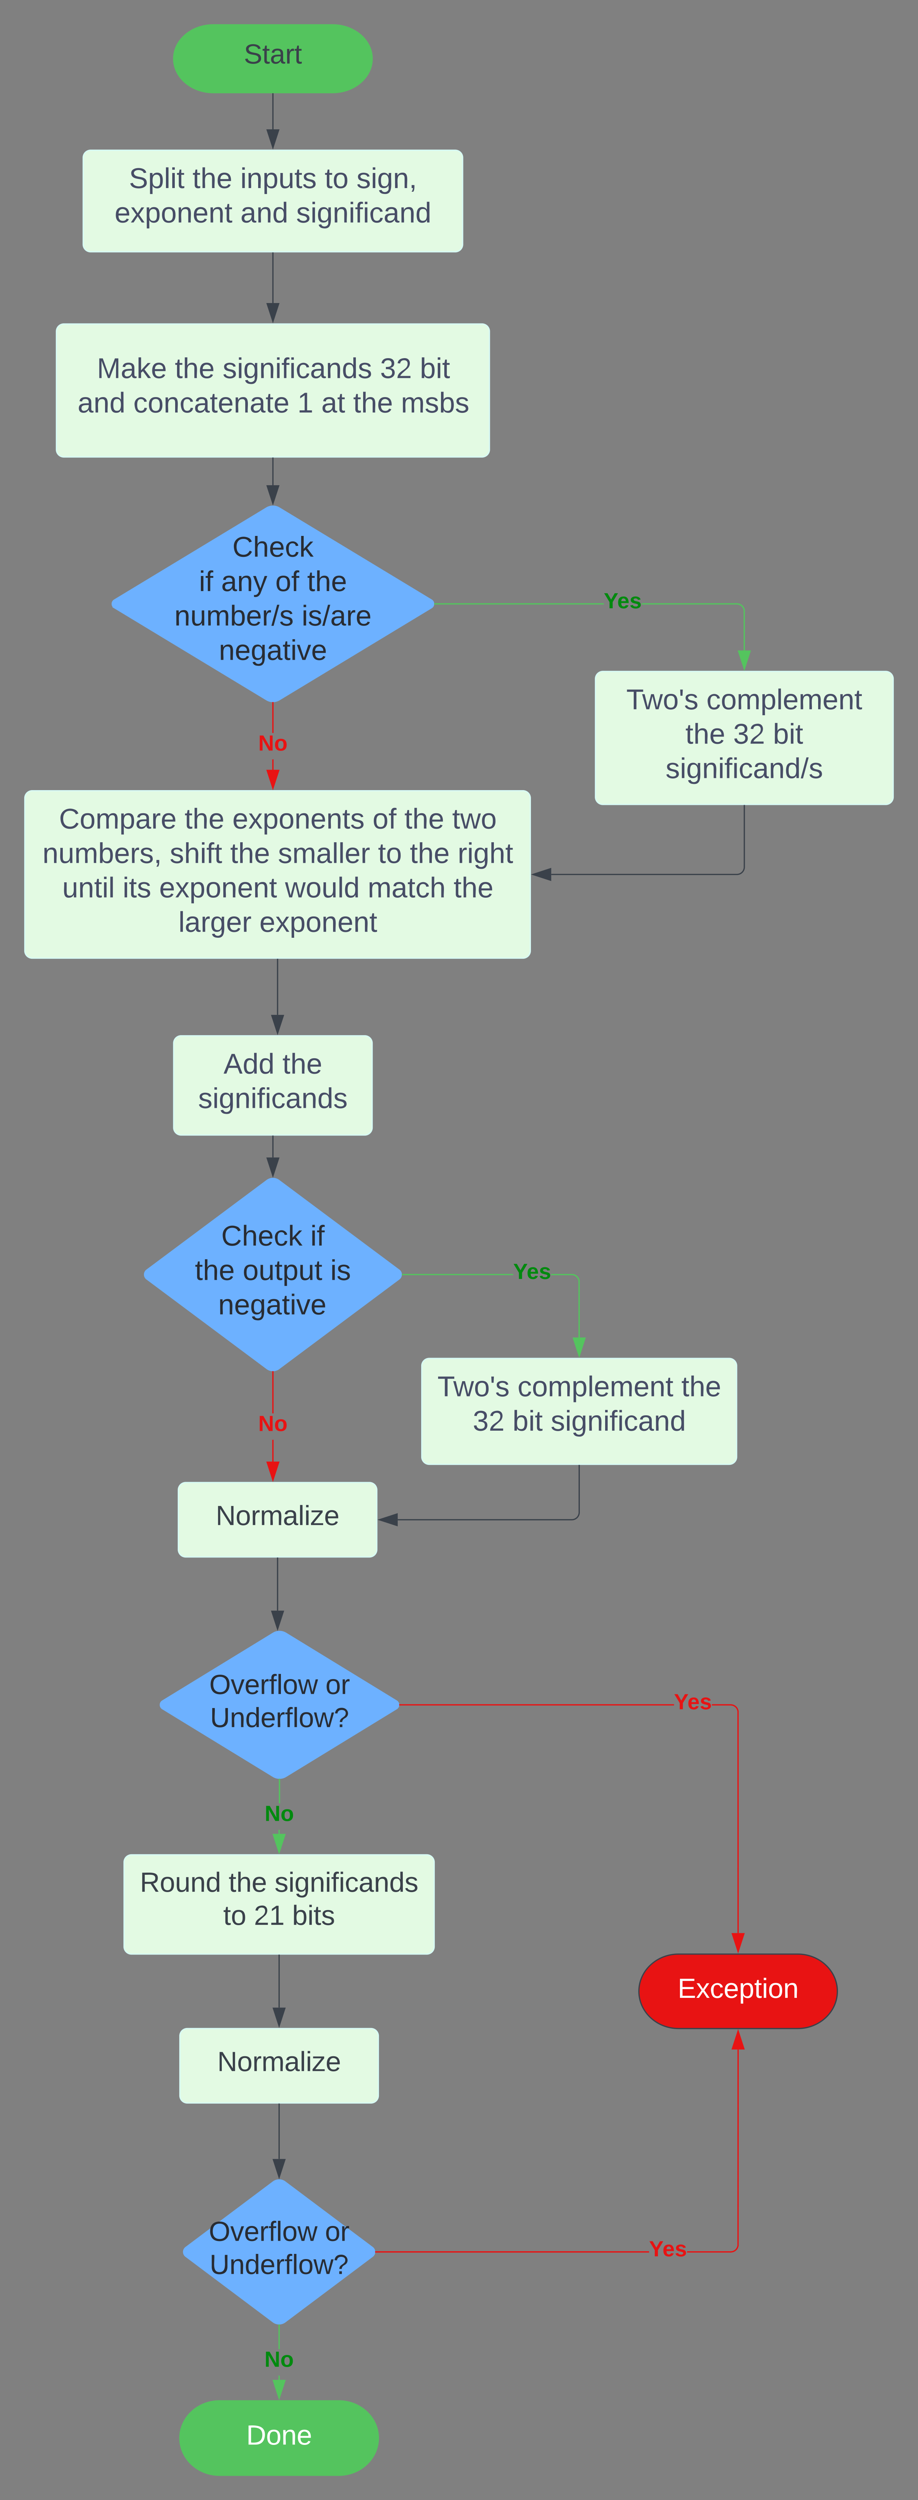<svg xmlns="http://www.w3.org/2000/svg" xmlns:xlink="http://www.w3.org/1999/xlink" xmlns:lucid="lucid" width="740" height="2014.66"><rect width="100%" height="100%" fill="#808080" stroke="none"/><g transform="translate(-660 -65.342)" lucid:page-tab-id="0_0"><path d="M928 85.34c17.67 0 32 12.24 32 27.33 0 15.1-14.33 27.33-32 27.33h-96c-17.67 0-32-12.24-32-27.33 0-15.1 14.33-27.33 32-27.33z" stroke="#54c45e" fill="#54c45e"/><use xlink:href="#a" transform="matrix(1,0,0,1,805,90.342) translate(51.574 26.215)"/><path d="M727.06 192.4a6 6 0 0 1 6-6h293.88a6 6 0 0 1 6 6v69.86a6 6 0 0 1-6 6H733.06a6 6 0 0 1-6-6z" stroke="#d7faf5" fill="#e3fae3"/><use xlink:href="#b" transform="matrix(1,0,0,1,739.056,198.4) translate(24.931 18.489)"/><use xlink:href="#c" transform="matrix(1,0,0,1,739.056,198.4) translate(76.16 18.489)"/><use xlink:href="#d" transform="matrix(1,0,0,1,739.056,198.4) translate(114.679 18.489)"/><use xlink:href="#e" transform="matrix(1,0,0,1,739.056,198.4) translate(182.664 18.489)"/><use xlink:href="#f" transform="matrix(1,0,0,1,739.056,198.4) translate(208.343 18.489)"/><use xlink:href="#g" transform="matrix(1,0,0,1,739.056,198.4) translate(13.343 46.222)"/><use xlink:href="#h" transform="matrix(1,0,0,1,739.056,198.4) translate(114.775 46.222)"/><use xlink:href="#i" transform="matrix(1,0,0,1,739.056,198.4) translate(159.714 46.222)"/><path d="M705.47 332.4a6 6 0 0 1 6-6h337.06a6 6 0 0 1 6 6v95.2a6 6 0 0 1-6 6H711.47a6 6 0 0 1-6-6z" stroke="#d7faf5" fill="#e3fae3"/><use xlink:href="#j" transform="matrix(1,0,0,1,717.469,338.4) translate(20.642 31.614)"/><use xlink:href="#c" transform="matrix(1,0,0,1,717.469,338.4) translate(83.491 31.614)"/><use xlink:href="#k" transform="matrix(1,0,0,1,717.469,338.4) translate(122.01 31.614)"/><use xlink:href="#l" transform="matrix(1,0,0,1,717.469,338.4) translate(248.928 31.614)"/><use xlink:href="#m" transform="matrix(1,0,0,1,717.469,338.4) translate(281.027 31.614)"/><use xlink:href="#h" transform="matrix(1,0,0,1,717.469,338.4) translate(5.106 59.347)"/><use xlink:href="#n" transform="matrix(1,0,0,1,717.469,338.4) translate(50.044 59.347)"/><use xlink:href="#o" transform="matrix(1,0,0,1,717.469,338.4) translate(182.291 59.347)"/><use xlink:href="#p" transform="matrix(1,0,0,1,717.469,338.4) translate(201.551 59.347)"/><use xlink:href="#c" transform="matrix(1,0,0,1,717.469,338.4) translate(227.23 59.347)"/><use xlink:href="#q" transform="matrix(1,0,0,1,717.469,338.4) translate(265.748 59.347)"/><path d="M874.87 474.66a9.92 9.92 0 0 1 10.26 0l122.68 74.2a3.63 3.63 0 0 1 0 6.2l-122.67 74.2a9.92 9.92 0 0 1-10.26 0l-122.68-74.2a3.63 3.63 0 0 1 0-6.2z" stroke="#6db1ff" fill="#6db1ff"/><use xlink:href="#r" transform="matrix(1,0,0,1,752.056,476.553) translate(95.296 37.364)"/><use xlink:href="#s" transform="matrix(1,0,0,1,752.056,476.553) translate(68.333 65.097)"/><use xlink:href="#t" transform="matrix(1,0,0,1,752.056,476.553) translate(86.245 65.097)"/><use xlink:href="#u" transform="matrix(1,0,0,1,752.056,476.553) translate(129.899 65.097)"/><use xlink:href="#v" transform="matrix(1,0,0,1,752.056,476.553) translate(155.578 65.097)"/><use xlink:href="#w" transform="matrix(1,0,0,1,752.056,476.553) translate(48.528 92.831)"/><use xlink:href="#x" transform="matrix(1,0,0,1,752.056,476.553) translate(151.116 92.831)"/><use xlink:href="#y" transform="matrix(1,0,0,1,752.056,476.553) translate(84.383 120.564)"/><path d="M1140 612.4a6 6 0 0 1 6-6h228a6 6 0 0 1 6 6v95.2a6 6 0 0 1-6 6h-228a6 6 0 0 1-6-6z" stroke="#d7faf5" fill="#e3fae3"/><use xlink:href="#z" transform="matrix(1,0,0,1,1152,618.4) translate(12.891 18.489)"/><use xlink:href="#A" transform="matrix(1,0,0,1,1152,618.4) translate(77.474 18.489)"/><use xlink:href="#c" transform="matrix(1,0,0,1,1152,618.4) translate(60.526 46.222)"/><use xlink:href="#l" transform="matrix(1,0,0,1,1152,618.4) translate(99.044 46.222)"/><use xlink:href="#m" transform="matrix(1,0,0,1,1152,618.4) translate(131.143 46.222)"/><use xlink:href="#B" transform="matrix(1,0,0,1,1152,618.4) translate(44.541 73.956)"/><path d="M680 708.53a6 6 0 0 1 6-6h395.5a6 6 0 0 1 6 6v122.94a6 6 0 0 1-6 6H686a6 6 0 0 1-6-6z" stroke="#d7faf5" fill="#e3fae3"/><use xlink:href="#C" transform="matrix(1,0,0,1,692,714.533) translate(15.585 18.489)"/><use xlink:href="#c" transform="matrix(1,0,0,1,692,714.533) translate(116.825 18.489)"/><use xlink:href="#D" transform="matrix(1,0,0,1,692,714.533) translate(155.343 18.489)"/><use xlink:href="#E" transform="matrix(1,0,0,1,692,714.533) translate(268.331 18.489)"/><use xlink:href="#c" transform="matrix(1,0,0,1,692,714.533) translate(294.01 18.489)"/><use xlink:href="#F" transform="matrix(1,0,0,1,692,714.533) translate(332.528 18.489)"/><use xlink:href="#G" transform="matrix(1,0,0,1,692,714.533) translate(2.264 46.222)"/><use xlink:href="#H" transform="matrix(1,0,0,1,692,714.533) translate(104.852 46.222)"/><use xlink:href="#c" transform="matrix(1,0,0,1,692,714.533) translate(153.578 46.222)"/><use xlink:href="#I" transform="matrix(1,0,0,1,692,714.533) translate(192.096 46.222)"/><use xlink:href="#e" transform="matrix(1,0,0,1,692,714.533) translate(272.728 46.222)"/><use xlink:href="#c" transform="matrix(1,0,0,1,692,714.533) translate(298.407 46.222)"/><use xlink:href="#J" transform="matrix(1,0,0,1,692,714.533) translate(336.926 46.222)"/><use xlink:href="#K" transform="matrix(1,0,0,1,692,714.533) translate(18.217 73.956)"/><use xlink:href="#L" transform="matrix(1,0,0,1,692,714.533) translate(66.879 73.956)"/><use xlink:href="#g" transform="matrix(1,0,0,1,692,714.533) translate(96.346 73.956)"/><use xlink:href="#M" transform="matrix(1,0,0,1,692,714.533) translate(197.778 73.956)"/><use xlink:href="#N" transform="matrix(1,0,0,1,692,714.533) translate(264.415 73.956)"/><use xlink:href="#O" transform="matrix(1,0,0,1,692,714.533) translate(333.684 73.956)"/><use xlink:href="#P" transform="matrix(1,0,0,1,692,714.533) translate(111.849 101.689)"/><use xlink:href="#Q" transform="matrix(1,0,0,1,692,714.533) translate(177.138 101.689)"/><path d="M800 906a6 6 0 0 1 6-6h148a6 6 0 0 1 6 6v68a6 6 0 0 1-6 6H806a6 6 0 0 1-6-6z" stroke="#d7faf5" fill="#e3fae3"/><use xlink:href="#R" transform="matrix(1,0,0,1,812,912) translate(28.198 18.489)"/><use xlink:href="#O" transform="matrix(1,0,0,1,812,912) translate(75.704 18.489)"/><use xlink:href="#S" transform="matrix(1,0,0,1,812,912) translate(7.751 46.222)"/><path d="M1000 1166a6 6 0 0 1 6-6h241.8a6 6 0 0 1 6 6v73.34a6 6 0 0 1-6 6H1006a6 6 0 0 1-6-6z" stroke="#d7faf5" fill="#e3fae3"/><use xlink:href="#z" transform="matrix(1,0,0,1,1012,1172) translate(0.632 18.489)"/><use xlink:href="#T" transform="matrix(1,0,0,1,1012,1172) translate(65.215 18.489)"/><use xlink:href="#O" transform="matrix(1,0,0,1,1012,1172) translate(197.269 18.489)"/><use xlink:href="#l" transform="matrix(1,0,0,1,1012,1172) translate(29.104 46.222)"/><use xlink:href="#U" transform="matrix(1,0,0,1,1012,1172) translate(61.202 46.222)"/><use xlink:href="#i" transform="matrix(1,0,0,1,1012,1172) translate(91.953 46.222)"/><path d="M875.2 1016.56a8.04 8.04 0 0 1 9.6 0l96.86 72.25a4.48 4.48 0 0 1 0 7.2l-96.85 72.24a8.04 8.04 0 0 1-9.6 0L778.33 1096a4.48 4.48 0 0 1 0-7.2z" stroke="#6db1ff" fill="#6db1ff"/><use xlink:href="#V" transform="matrix(1,0,0,1,778.528,1017.969) translate(59.841 51.083)"/><use xlink:href="#W" transform="matrix(1,0,0,1,778.528,1017.969) translate(131.678 51.083)"/><use xlink:href="#X" transform="matrix(1,0,0,1,778.528,1017.969) translate(38.624 78.816)"/><use xlink:href="#Y" transform="matrix(1,0,0,1,778.528,1017.969) translate(77.142 78.816)"/><use xlink:href="#Z" transform="matrix(1,0,0,1,778.528,1017.969) translate(147.759 78.816)"/><use xlink:href="#y" transform="matrix(1,0,0,1,778.528,1017.969) translate(57.383 106.549)"/><path d="M803.75 1266a6 6 0 0 1 6-6h148a6 6 0 0 1 6 6v48a6 6 0 0 1-6 6h-148a6 6 0 0 1-6-6z" stroke="#d7faf5" fill="#e3fae3"/><use xlink:href="#aa" transform="matrix(1,0,0,1,815.75,1272) translate(18.154 22.278)"/><path d="M880.2 1381.44a9.8 9.8 0 0 1 10.23 0l89.2 54.58a3.67 3.67 0 0 1 0 6.27l-89.2 54.57a9.8 9.8 0 0 1-10.24 0L791 1442.3a3.67 3.67 0 0 1 0-6.28z" stroke="#6db1ff" fill="#6db1ff"/><use xlink:href="#ab" transform="matrix(1,0,0,1,790.883,1383.311) translate(37.833 47.111)"/><use xlink:href="#ac" transform="matrix(1,0,0,1,790.883,1383.311) translate(131.475 47.111)"/><use xlink:href="#ad" transform="matrix(1,0,0,1,790.883,1383.311) translate(38.451 73.778)"/><path d="M1303 1640c17.67 0 32 13.43 32 30s-14.33 30-32 30h-96c-17.67 0-32-13.43-32-30s14.33-30 32-30z" stroke="#3a414a" fill="#e81313"/><use xlink:href="#ae" transform="matrix(1,0,0,1,1180,1645) translate(26.265 30.278)"/><path d="M760 1566a6 6 0 0 1 6-6h238a6 6 0 0 1 6 6v68a6 6 0 0 1-6 6H766a6 6 0 0 1-6-6z" stroke="#d7faf5" fill="#e3fae3"/><use xlink:href="#af" transform="matrix(1,0,0,1,772,1572) translate(0.778 17.778)"/><use xlink:href="#ag" transform="matrix(1,0,0,1,772,1572) translate(72.321 17.778)"/><use xlink:href="#ah" transform="matrix(1,0,0,1,772,1572) translate(109.358 17.778)"/><use xlink:href="#ai" transform="matrix(1,0,0,1,772,1572) translate(67.969 44.444)"/><use xlink:href="#aj" transform="matrix(1,0,0,1,772,1572) translate(92.66 44.444)"/><use xlink:href="#ak" transform="matrix(1,0,0,1,772,1572) translate(123.525 44.444)"/><path d="M805 1706a6 6 0 0 1 6-6h148a6 6 0 0 1 6 6v48a6 6 0 0 1-6 6H811a6 6 0 0 1-6-6z" stroke="#d7faf5" fill="#e3fae3"/><use xlink:href="#aa" transform="matrix(1,0,0,1,817,1712) translate(18.154 22.278)"/><path d="M880.2 1823.6a8 8 0 0 1 9.6 0l70.4 52.8a4.5 4.5 0 0 1 0 7.2l-70.4 52.8a8 8 0 0 1-9.6 0l-70.4-52.8a4.5 4.5 0 0 1 0-7.2z" stroke="#6db1ff" fill="#6db1ff"/><use xlink:href="#ab" transform="matrix(1,0,0,1,810,1825) translate(18.333 46.111)"/><use xlink:href="#ac" transform="matrix(1,0,0,1,810,1825) translate(111.975 46.111)"/><use xlink:href="#ad" transform="matrix(1,0,0,1,810,1825) translate(18.951 72.778)"/><path d="M1250.02 1438.73l1 .24.93.4.87.53.78.66.66.77.53.87.38.95.25 1 .07 178.97h-1l-.07-178.84-.2-.82-.33-.8-.45-.74-.56-.65-.67-.56-.73-.44-.8-.33-.84-.2-.88-.07h-15.06v-1h15.1zm-267.64.93v-1h220.92v1z" stroke="#e81313" stroke-width=".05" fill="#e81313"/><path d="M982.4 1439.66h-.57l.05-.5-.05-.5h.56z" fill="#e81313"/><path d="M982.42 1439.68h-.62l.05-.52-.05-.53h.62zm-.56-1l.05.48-.04.47h.5v-.95z" stroke="#e81313" stroke-width=".05" fill="#e81313"/><path d="M1255 1637.88l-4.64-14.26h9.28z" fill="#e81313"/><path d="M1255 1639.5l-5.32-16.38h10.64zm-3.95-15.38l3.95 12.14 3.95-12.14z" stroke="#e81313" stroke-width=".05" fill="#e81313"/><use xlink:href="#al" transform="matrix(1,0,0,1,1203.304,1428.489) translate(0 14.222)"/><path d="M1183.2 1880.5H963v-1h220.2zm72.3-163.62l-.07 158.12-.25 1-.4.95-.52.87-.66.78-.78.66-.87.53-.94.38-.98.24-1 .08h-35.2v-1h35.16l.88-.07.84-.2.8-.33.73-.45.66-.56.55-.67.45-.73.33-.8.2-.82.07-158z" stroke="#e81313" stroke-width=".05" fill="#e81313"/><path d="M963 1880.5h-.54l.04-.5-.04-.5h.55z" fill="#e81313"/><path d="M963.04 1880.53h-.6l.04-.53-.05-.53h.6zm-.56-1l.05.47-.05.47h.5v-.94z" stroke="#e81313" stroke-width=".05" fill="#e81313"/><path d="M1259.64 1716.38h-9.28l4.64-14.26z" fill="#e81313"/><path d="M1260.32 1716.88h-10.64l5.32-16.38zm-9.27-1h7.9l-3.95-12.14z" stroke="#e81313" stroke-width=".05" fill="#e81313"/><g><use xlink:href="#al" transform="matrix(1,0,0,1,1183.192,1869.333) translate(0 14.222)"/></g><path d="M885.5 1543.15h-1v-3.3h1zm.3-24.64h-1v-19.2h1z" stroke="#54c45e" stroke-width=".05" fill="#54c45e"/><path d="M885.3 1498.8l.5-.02v.54h-1v-.54z" fill="#54c45e"/><path d="M885.3 1498.8l.54-.04v.6h-1.05v-.6zm-.46.5h.95v-.5l-.5.04-.46-.03z" stroke="#54c45e" stroke-width=".05" fill="#54c45e"/><path d="M885 1557.92l-4.64-14.27h9.28z" fill="#54c45e"/><path d="M885 1559.54l-5.32-16.4h10.64zm-3.95-15.4l3.95 12.16 3.95-12.15z" stroke="#54c45e" stroke-width=".05" fill="#54c45e"/><g><use xlink:href="#am" transform="matrix(1,0,0,1,873.353,1518.507) translate(0 14.222)"/></g><path d="M1121.9 1091.98l1 .23.95.4.87.54.77.66.65.78.54.87.38.94.24 1 .07 45.75h-1l-.08-45.63-.2-.82-.33-.8-.46-.73-.56-.66-.65-.55-.74-.45-.8-.33-.85-.2-.88-.07h-16.56v-1h16.6zm-137.44.92v-1h89.23v1z" stroke="#54c45e" stroke-width=".05" fill="#54c45e"/><path d="M984.48 1092.9h-.56l.04-.5-.04-.5h.56z" fill="#54c45e"/><path d="M984.5 1092.92h-.6l.04-.52-.05-.53h.6zm-.55-1l.04.48-.05.47h.5v-.95z" stroke="#54c45e" stroke-width=".05" fill="#54c45e"/><path d="M1126.9 1157.92l-4.64-14.27h9.27z" fill="#54c45e"/><path d="M1126.9 1159.54l-5.33-16.4h10.65zm-3.95-15.4l3.94 12.16 3.94-12.15z" stroke="#54c45e" stroke-width=".05" fill="#54c45e"/><g><use xlink:href="#an" transform="matrix(1,0,0,1,1073.691,1081.731) translate(0 14.222)"/></g><path d="M880.5 1243.15h-1v-17.55h1zm0-38.88h-1v-33.43h1z" stroke="#e81313" stroke-width=".05" fill="#e81313"/><path d="M880 1170.34l.5-.04v.55h-1v-.55z" fill="#e81313"/><path d="M880 1170.3l.52-.02v.6h-1.04v-.6zm-.48.52h.96v-.5l-.48.04-.48-.03z" stroke="#e81313" stroke-width=".05" fill="#e81313"/><path d="M880 1257.92l-4.64-14.27h9.28z" fill="#e81313"/><path d="M880 1259.54l-5.32-16.4h10.64zm-3.95-15.4l3.95 12.16 3.95-12.15z" stroke="#e81313" stroke-width=".05" fill="#e81313"/><g><use xlink:href="#ao" transform="matrix(1,0,0,1,868.198,1204.27) translate(0 14.222)"/></g><path d="M883.75 1320.96v42.3" stroke="#3a414a" fill="none"/><path d="M884.25 1320.98h-1v-.52h1z" stroke="#3a414a" stroke-width=".05" fill="#3a414a"/><path d="M883.75 1378.02l-4.64-14.27h9.3z" stroke="#3a414a" fill="#3a414a"/><path d="M885 1640.96v42.2" stroke="#3a414a" fill="none"/><path d="M885.5 1640.98h-1v-.52h1z" stroke="#3a414a" stroke-width=".05" fill="#3a414a"/><path d="M885 1697.92l-4.64-14.27h9.28z" stroke="#3a414a" fill="#3a414a"/><path d="M885 1760.96v44.16" stroke="#3a414a" fill="none"/><path d="M885.5 1760.98h-1v-.52h1z" stroke="#3a414a" stroke-width=".05" fill="#3a414a"/><path d="M885 1819.88l-4.64-14.26h9.28z" stroke="#3a414a" fill="#3a414a"/><path d="M933 2000c17.67 0 32 13.43 32 30s-14.33 30-32 30h-96c-17.67 0-32-13.43-32-30s14.33-30 32-30z" stroke="#54c45e" fill="#54c45e"/><g><use xlink:href="#ap" transform="matrix(1,0,0,1,810,2005) translate(48.488 30.278)"/></g><path d="M880 141v28.55" stroke="#3a414a" fill="none"/><path d="M880.5 141h-1v-.5h1z" stroke="#3a414a" stroke-width=".05" fill="#3a414a"/><path d="M880 184.32l-4.64-14.27h9.28z" stroke="#3a414a" fill="#3a414a"/><path d="M880 269.22v40.33" stroke="#3a414a" fill="none"/><path d="M880.5 269.23h-1v-.5h1z" stroke="#3a414a" stroke-width=".05" fill="#3a414a"/><path d="M880 324.32l-4.64-14.27h9.28z" stroke="#3a414a" fill="#3a414a"/><path d="M880 434.56v21.78" stroke="#3a414a" fill="none"/><path d="M880.5 434.58h-1v-.52h1z" stroke="#3a414a" stroke-width=".05" fill="#3a414a"/><path d="M880 471.1l-4.64-14.26h9.28z" stroke="#3a414a" fill="#3a414a"/><path d="M1255.02 551.53l1 .24.93.4.87.52.78.66.66.77.53.87.38.95.25 1 .07 32.6h-1l-.07-32.47-.2-.82-.33-.8-.45-.74-.56-.65-.67-.56-.73-.44-.8-.33-.84-.2-.88-.08h-76.65v-1h76.7zm-244.46.92v-1h136.15v1z" stroke="#54c45e" stroke-width=".05" fill="#54c45e"/><path d="M1010.58 552.45h-.57l.06-.5-.05-.5h.58z" fill="#54c45e"/><path d="M1010.6 552.48h-.62l.06-.53-.06-.52h.62zm-.56-1l.05.47-.06.48h.5v-.95z" stroke="#54c45e" stroke-width=".05" fill="#54c45e"/><path d="M1260 604.32l-4.64-14.27h9.28z" fill="#54c45e"/><path d="M1260 605.94l-5.32-16.4h10.64zm-3.95-15.4l3.95 12.16 3.95-12.15z" stroke="#54c45e" stroke-width=".05" fill="#54c45e"/><g><use xlink:href="#an" transform="matrix(1,0,0,1,1146.714,541.288) translate(0 14.222)"/></g><path d="M1260 714.56V764a6 6 0 0 1-6 6h-149.65" stroke="#3a414a" fill="none"/><path d="M1260.5 714.58h-1v-.52h1z" stroke="#3a414a" stroke-width=".05" fill="#3a414a"/><path d="M1089.58 770l14.27-4.64v9.28z" stroke="#3a414a" fill="#3a414a"/><path d="M880.5 685.7h-1v-8.4h1zm0-29.74h-1v-24.28h1z" stroke="#e81313" stroke-width=".05" fill="#e81313"/><path d="M880 631.18l.5-.02v.54h-1v-.54z" fill="#e81313"/><path d="M880 631.16l.52-.03v.6h-1.04v-.6zm-.48.5h.96v-.48l-.48.03-.48-.02z" stroke="#e81313" stroke-width=".05" fill="#e81313"/><path d="M880 700.45l-4.63-14.26h9.27z" fill="#e81313"/><path d="M880 702.07l-5.3-16.38h10.63zm-3.94-15.38l3.95 12.13 3.96-12.14z" stroke="#e81313" stroke-width=".05" fill="#e81313"/><g><use xlink:href="#ao" transform="matrix(1,0,0,1,868.202,655.961) translate(0 14.222)"/></g><path d="M883.75 838.43v44.72" stroke="#3a414a" fill="none"/><path d="M884.25 838.44h-1v-.5h1z" stroke="#3a414a" stroke-width=".05" fill="#3a414a"/><path d="M883.75 897.92l-4.64-14.27h9.3z" stroke="#3a414a" fill="#3a414a"/><path d="M880 980.96v17.12" stroke="#3a414a" fill="none"/><path d="M880.5 980.98h-1v-.52h1z" stroke="#3a414a" stroke-width=".05" fill="#3a414a"/><path d="M880 1012.84l-4.64-14.26h9.28z" stroke="#3a414a" fill="#3a414a"/><path d="M885.5 1983.12h-1v-3.45h1zm0-24.8h-1V1939h1z" stroke="#54c45e" stroke-width=".05" fill="#54c45e"/><path d="M885 1938.5l.5-.03v.54h-1v-.53z" fill="#54c45e"/><path d="M885 1938.48l.52-.04v.6h-1.04v-.6zm-.48.5h.96v-.48l-.48.03-.48-.03z" stroke="#54c45e" stroke-width=".05" fill="#54c45e"/><path d="M885 1997.88l-4.64-14.26h9.28z" fill="#54c45e"/><path d="M885 1999.5l-5.32-16.38h10.64zm-3.95-15.38l3.95 12.14 3.95-12.14z" stroke="#54c45e" stroke-width=".05" fill="#54c45e"/><g><use xlink:href="#am" transform="matrix(1,0,0,1,873.198,1958.334) translate(0 14.222)"/></g><path d="M1126.9 1246.3v37.7a6 6 0 0 1-6 6H980.6" stroke="#3a414a" fill="none"/><path d="M1127.4 1246.32h-1v-.52h1z" stroke="#3a414a" stroke-width=".05" fill="#3a414a"/><path d="M965.83 1290l14.27-4.64v9.28z" stroke="#3a414a" fill="#3a414a"/><defs><path fill="#3a414a" d="M185-189c-5-48-123-54-124 2 14 75 158 14 163 119 3 78-121 87-175 55-17-10-28-26-33-46l33-7c5 56 141 63 141-1 0-78-155-14-162-118-5-82 145-84 179-34 5 7 8 16 11 25" id="aq"/><path fill="#3a414a" d="M59-47c-2 24 18 29 38 22v24C64 9 27 4 27-40v-127H5v-23h24l9-43h21v43h35v23H59v120" id="ar"/><path fill="#3a414a" d="M141-36C126-15 110 5 73 4 37 3 15-17 15-53c-1-64 63-63 125-63 3-35-9-54-41-54-24 1-41 7-42 31l-33-3c5-37 33-52 76-52 45 0 72 20 72 64v82c-1 20 7 32 28 27v20c-31 9-61-2-59-35zM48-53c0 20 12 33 32 33 41-3 63-29 60-74-43 2-92-5-92 41" id="as"/><path fill="#3a414a" d="M114-163C36-179 61-72 57 0H25l-1-190h30c1 12-1 29 2 39 6-27 23-49 58-41v29" id="at"/><g id="a"><use transform="matrix(0.062,0,0,0.062,0,0)" xlink:href="#aq"/><use transform="matrix(0.062,0,0,0.062,14.815,0)" xlink:href="#ar"/><use transform="matrix(0.062,0,0,0.062,20.988,0)" xlink:href="#as"/><use transform="matrix(0.062,0,0,0.062,33.333,0)" xlink:href="#at"/><use transform="matrix(0.062,0,0,0.062,40.679,0)" xlink:href="#ar"/></g><path fill="#474d66" d="M185-189c-5-48-123-54-124 2 14 75 158 14 163 119 3 78-121 87-175 55-17-10-28-26-33-46l33-7c5 56 141 63 141-1 0-78-155-14-162-118-5-82 145-84 179-34 5 7 8 16 11 25" id="au"/><path fill="#474d66" d="M115-194c55 1 70 41 70 98S169 2 115 4C84 4 66-9 55-30l1 105H24l-1-265h31l2 30c10-21 28-34 59-34zm-8 174c40 0 45-34 45-75s-6-73-45-74c-42 0-51 32-51 76 0 43 10 73 51 73" id="av"/><path fill="#474d66" d="M24 0v-261h32V0H24" id="aw"/><path fill="#474d66" d="M24-231v-30h32v30H24zM24 0v-190h32V0H24" id="ax"/><path fill="#474d66" d="M59-47c-2 24 18 29 38 22v24C64 9 27 4 27-40v-127H5v-23h24l9-43h21v43h35v23H59v120" id="ay"/><g id="b"><use transform="matrix(0.064,0,0,0.064,0,0)" xlink:href="#au"/><use transform="matrix(0.064,0,0,0.064,15.407,0)" xlink:href="#av"/><use transform="matrix(0.064,0,0,0.064,28.247,0)" xlink:href="#aw"/><use transform="matrix(0.064,0,0,0.064,33.319,0)" xlink:href="#ax"/><use transform="matrix(0.064,0,0,0.064,38.39,0)" xlink:href="#ay"/></g><path fill="#474d66" d="M106-169C34-169 62-67 57 0H25v-261h32l-1 103c12-21 28-36 61-36 89 0 53 116 60 194h-32v-121c2-32-8-49-39-48" id="az"/><path fill="#474d66" d="M100-194c63 0 86 42 84 106H49c0 40 14 67 53 68 26 1 43-12 49-29l28 8c-11 28-37 45-77 45C44 4 14-33 15-96c1-61 26-98 85-98zm52 81c6-60-76-77-97-28-3 7-6 17-6 28h103" id="aA"/><g id="c"><use transform="matrix(0.064,0,0,0.064,0,0)" xlink:href="#ay"/><use transform="matrix(0.064,0,0,0.064,6.42,0)" xlink:href="#az"/><use transform="matrix(0.064,0,0,0.064,19.259,0)" xlink:href="#aA"/></g><path fill="#474d66" d="M117-194c89-4 53 116 60 194h-32v-121c0-31-8-49-39-48C34-167 62-67 57 0H25l-1-190h30c1 10-1 24 2 32 11-22 29-35 61-36" id="aB"/><path fill="#474d66" d="M84 4C-5 8 30-112 23-190h32v120c0 31 7 50 39 49 72-2 45-101 50-169h31l1 190h-30c-1-10 1-25-2-33-11 22-28 36-60 37" id="aC"/><path fill="#474d66" d="M135-143c-3-34-86-38-87 0 15 53 115 12 119 90S17 21 10-45l28-5c4 36 97 45 98 0-10-56-113-15-118-90-4-57 82-63 122-42 12 7 21 19 24 35" id="aD"/><g id="d"><use transform="matrix(0.064,0,0,0.064,0,0)" xlink:href="#ax"/><use transform="matrix(0.064,0,0,0.064,5.072,0)" xlink:href="#aB"/><use transform="matrix(0.064,0,0,0.064,17.911,0)" xlink:href="#av"/><use transform="matrix(0.064,0,0,0.064,30.751,0)" xlink:href="#aC"/><use transform="matrix(0.064,0,0,0.064,43.59,0)" xlink:href="#ay"/><use transform="matrix(0.064,0,0,0.064,50.01,0)" xlink:href="#aD"/></g><path fill="#474d66" d="M100-194c62-1 85 37 85 99 1 63-27 99-86 99S16-35 15-95c0-66 28-99 85-99zM99-20c44 1 53-31 53-75 0-43-8-75-51-75s-53 32-53 75 10 74 51 75" id="aE"/><g id="e"><use transform="matrix(0.064,0,0,0.064,0,0)" xlink:href="#ay"/><use transform="matrix(0.064,0,0,0.064,6.42,0)" xlink:href="#aE"/></g><path fill="#474d66" d="M177-190C167-65 218 103 67 71c-23-6-38-20-44-43l32-5c15 47 100 32 89-28v-30C133-14 115 1 83 1 29 1 15-40 15-95c0-56 16-97 71-98 29-1 48 16 59 35 1-10 0-23 2-32h30zM94-22c36 0 50-32 50-73 0-42-14-75-50-75-39 0-46 34-46 75s6 73 46 73" id="aF"/><path fill="#474d66" d="M68-38c1 34 0 65-14 84H32c9-13 17-26 17-46H33v-38h35" id="aG"/><g id="f"><use transform="matrix(0.064,0,0,0.064,0,0)" xlink:href="#aD"/><use transform="matrix(0.064,0,0,0.064,11.556,0)" xlink:href="#ax"/><use transform="matrix(0.064,0,0,0.064,16.627,0)" xlink:href="#aF"/><use transform="matrix(0.064,0,0,0.064,29.467,0)" xlink:href="#aB"/><use transform="matrix(0.064,0,0,0.064,42.306,0)" xlink:href="#aG"/></g><path fill="#474d66" d="M141 0L90-78 38 0H4l68-98-65-92h35l48 74 47-74h35l-64 92 68 98h-35" id="aH"/><g id="g"><use transform="matrix(0.064,0,0,0.064,0,0)" xlink:href="#aA"/><use transform="matrix(0.064,0,0,0.064,12.84,0)" xlink:href="#aH"/><use transform="matrix(0.064,0,0,0.064,24.395,0)" xlink:href="#av"/><use transform="matrix(0.064,0,0,0.064,37.235,0)" xlink:href="#aE"/><use transform="matrix(0.064,0,0,0.064,50.074,0)" xlink:href="#aB"/><use transform="matrix(0.064,0,0,0.064,62.914,0)" xlink:href="#aA"/><use transform="matrix(0.064,0,0,0.064,75.753,0)" xlink:href="#aB"/><use transform="matrix(0.064,0,0,0.064,88.593,0)" xlink:href="#ay"/></g><path fill="#474d66" d="M141-36C126-15 110 5 73 4 37 3 15-17 15-53c-1-64 63-63 125-63 3-35-9-54-41-54-24 1-41 7-42 31l-33-3c5-37 33-52 76-52 45 0 72 20 72 64v82c-1 20 7 32 28 27v20c-31 9-61-2-59-35zM48-53c0 20 12 33 32 33 41-3 63-29 60-74-43 2-92-5-92 41" id="aI"/><path fill="#474d66" d="M85-194c31 0 48 13 60 33l-1-100h32l1 261h-30c-2-10 0-23-3-31C134-8 116 4 85 4 32 4 16-35 15-94c0-66 23-100 70-100zm9 24c-40 0-46 34-46 75 0 40 6 74 45 74 42 0 51-32 51-76 0-42-9-74-50-73" id="aJ"/><g id="h"><use transform="matrix(0.064,0,0,0.064,0,0)" xlink:href="#aI"/><use transform="matrix(0.064,0,0,0.064,12.84,0)" xlink:href="#aB"/><use transform="matrix(0.064,0,0,0.064,25.679,0)" xlink:href="#aJ"/></g><path fill="#474d66" d="M101-234c-31-9-42 10-38 44h38v23H63V0H32v-167H5v-23h27c-7-52 17-82 69-68v24" id="aK"/><path fill="#474d66" d="M96-169c-40 0-48 33-48 73s9 75 48 75c24 0 41-14 43-38l32 2c-6 37-31 61-74 61-59 0-76-41-82-99-10-93 101-131 147-64 4 7 5 14 7 22l-32 3c-4-21-16-35-41-35" id="aL"/><g id="i"><use transform="matrix(0.064,0,0,0.064,0,0)" xlink:href="#aD"/><use transform="matrix(0.064,0,0,0.064,11.556,0)" xlink:href="#ax"/><use transform="matrix(0.064,0,0,0.064,16.627,0)" xlink:href="#aF"/><use transform="matrix(0.064,0,0,0.064,29.467,0)" xlink:href="#aB"/><use transform="matrix(0.064,0,0,0.064,42.306,0)" xlink:href="#ax"/><use transform="matrix(0.064,0,0,0.064,47.378,0)" xlink:href="#aK"/><use transform="matrix(0.064,0,0,0.064,53.798,0)" xlink:href="#ax"/><use transform="matrix(0.064,0,0,0.064,58.869,0)" xlink:href="#aL"/><use transform="matrix(0.064,0,0,0.064,70.425,0)" xlink:href="#aI"/><use transform="matrix(0.064,0,0,0.064,83.264,0)" xlink:href="#aB"/><use transform="matrix(0.064,0,0,0.064,96.104,0)" xlink:href="#aJ"/></g><path fill="#474d66" d="M240 0l2-218c-23 76-54 145-80 218h-23L58-218 59 0H30v-248h44l77 211c21-75 51-140 76-211h43V0h-30" id="aM"/><path fill="#474d66" d="M143 0L79-87 56-68V0H24v-261h32v163l83-92h37l-77 82L181 0h-38" id="aN"/><g id="j"><use transform="matrix(0.064,0,0,0.064,0,0)" xlink:href="#aM"/><use transform="matrix(0.064,0,0,0.064,19.195,0)" xlink:href="#aI"/><use transform="matrix(0.064,0,0,0.064,32.035,0)" xlink:href="#aN"/><use transform="matrix(0.064,0,0,0.064,43.59,0)" xlink:href="#aA"/></g><g id="k"><use transform="matrix(0.064,0,0,0.064,0,0)" xlink:href="#aD"/><use transform="matrix(0.064,0,0,0.064,11.556,0)" xlink:href="#ax"/><use transform="matrix(0.064,0,0,0.064,16.627,0)" xlink:href="#aF"/><use transform="matrix(0.064,0,0,0.064,29.467,0)" xlink:href="#aB"/><use transform="matrix(0.064,0,0,0.064,42.306,0)" xlink:href="#ax"/><use transform="matrix(0.064,0,0,0.064,47.378,0)" xlink:href="#aK"/><use transform="matrix(0.064,0,0,0.064,53.798,0)" xlink:href="#ax"/><use transform="matrix(0.064,0,0,0.064,58.869,0)" xlink:href="#aL"/><use transform="matrix(0.064,0,0,0.064,70.425,0)" xlink:href="#aI"/><use transform="matrix(0.064,0,0,0.064,83.264,0)" xlink:href="#aB"/><use transform="matrix(0.064,0,0,0.064,96.104,0)" xlink:href="#aJ"/><use transform="matrix(0.064,0,0,0.064,108.943,0)" xlink:href="#aD"/></g><path fill="#474d66" d="M126-127c33 6 58 20 58 59 0 88-139 92-164 29-3-8-5-16-6-25l32-3c6 27 21 44 54 44 32 0 52-15 52-46 0-38-36-46-79-43v-28c39 1 72-4 72-42 0-27-17-43-46-43-28 0-47 15-49 41l-32-3c6-42 35-63 81-64 48-1 79 21 79 65 0 36-21 52-52 59" id="aO"/><path fill="#474d66" d="M101-251c82-7 93 87 43 132L82-64C71-53 59-42 53-27h129V0H18c2-99 128-94 128-182 0-28-16-43-45-43s-46 15-49 41l-32-3c6-41 34-60 81-64" id="aP"/><g id="l"><use transform="matrix(0.064,0,0,0.064,0,0)" xlink:href="#aO"/><use transform="matrix(0.064,0,0,0.064,12.84,0)" xlink:href="#aP"/></g><path fill="#474d66" d="M115-194c53 0 69 39 70 98 0 66-23 100-70 100C84 3 66-7 56-30L54 0H23l1-261h32v101c10-23 28-34 59-34zm-8 174c40 0 45-34 45-75 0-40-5-75-45-74-42 0-51 32-51 76 0 43 10 73 51 73" id="aQ"/><g id="m"><use transform="matrix(0.064,0,0,0.064,0,0)" xlink:href="#aQ"/><use transform="matrix(0.064,0,0,0.064,12.84,0)" xlink:href="#ax"/><use transform="matrix(0.064,0,0,0.064,17.911,0)" xlink:href="#ay"/></g><g id="n"><use transform="matrix(0.064,0,0,0.064,0,0)" xlink:href="#aL"/><use transform="matrix(0.064,0,0,0.064,11.556,0)" xlink:href="#aE"/><use transform="matrix(0.064,0,0,0.064,24.395,0)" xlink:href="#aB"/><use transform="matrix(0.064,0,0,0.064,37.235,0)" xlink:href="#aL"/><use transform="matrix(0.064,0,0,0.064,48.79,0)" xlink:href="#aI"/><use transform="matrix(0.064,0,0,0.064,61.63,0)" xlink:href="#ay"/><use transform="matrix(0.064,0,0,0.064,68.049,0)" xlink:href="#aA"/><use transform="matrix(0.064,0,0,0.064,80.889,0)" xlink:href="#aB"/><use transform="matrix(0.064,0,0,0.064,93.728,0)" xlink:href="#aI"/><use transform="matrix(0.064,0,0,0.064,106.568,0)" xlink:href="#ay"/><use transform="matrix(0.064,0,0,0.064,112.988,0)" xlink:href="#aA"/></g><path fill="#474d66" d="M27 0v-27h64v-190l-56 39v-29l58-41h29v221h61V0H27" id="aR"/><use transform="matrix(0.064,0,0,0.064,0,0)" xlink:href="#aR" id="o"/><g id="p"><use transform="matrix(0.064,0,0,0.064,0,0)" xlink:href="#aI"/><use transform="matrix(0.064,0,0,0.064,12.84,0)" xlink:href="#ay"/></g><path fill="#474d66" d="M210-169c-67 3-38 105-44 169h-31v-121c0-29-5-50-35-48C34-165 62-65 56 0H25l-1-190h30c1 10-1 24 2 32 10-44 99-50 107 0 11-21 27-35 58-36 85-2 47 119 55 194h-31v-121c0-29-5-49-35-48" id="aS"/><g id="q"><use transform="matrix(0.064,0,0,0.064,0,0)" xlink:href="#aS"/><use transform="matrix(0.064,0,0,0.064,19.195,0)" xlink:href="#aD"/><use transform="matrix(0.064,0,0,0.064,30.751,0)" xlink:href="#aQ"/><use transform="matrix(0.064,0,0,0.064,43.59,0)" xlink:href="#aD"/></g><path fill="#282c33" d="M212-179c-10-28-35-45-73-45-59 0-87 40-87 99 0 60 29 101 89 101 43 0 62-24 78-52l27 14C228-24 195 4 139 4 59 4 22-46 18-125c-6-104 99-153 187-111 19 9 31 26 39 46" id="aT"/><path fill="#282c33" d="M106-169C34-169 62-67 57 0H25v-261h32l-1 103c12-21 28-36 61-36 89 0 53 116 60 194h-32v-121c2-32-8-49-39-48" id="aU"/><path fill="#282c33" d="M100-194c63 0 86 42 84 106H49c0 40 14 67 53 68 26 1 43-12 49-29l28 8c-11 28-37 45-77 45C44 4 14-33 15-96c1-61 26-98 85-98zm52 81c6-60-76-77-97-28-3 7-6 17-6 28h103" id="aV"/><path fill="#282c33" d="M96-169c-40 0-48 33-48 73s9 75 48 75c24 0 41-14 43-38l32 2c-6 37-31 61-74 61-59 0-76-41-82-99-10-93 101-131 147-64 4 7 5 14 7 22l-32 3c-4-21-16-35-41-35" id="aW"/><path fill="#282c33" d="M143 0L79-87 56-68V0H24v-261h32v163l83-92h37l-77 82L181 0h-38" id="aX"/><g id="r"><use transform="matrix(0.064,0,0,0.064,0,0)" xlink:href="#aT"/><use transform="matrix(0.064,0,0,0.064,16.627,0)" xlink:href="#aU"/><use transform="matrix(0.064,0,0,0.064,29.467,0)" xlink:href="#aV"/><use transform="matrix(0.064,0,0,0.064,42.306,0)" xlink:href="#aW"/><use transform="matrix(0.064,0,0,0.064,53.862,0)" xlink:href="#aX"/></g><path fill="#282c33" d="M24-231v-30h32v30H24zM24 0v-190h32V0H24" id="aY"/><path fill="#282c33" d="M101-234c-31-9-42 10-38 44h38v23H63V0H32v-167H5v-23h27c-7-52 17-82 69-68v24" id="aZ"/><g id="s"><use transform="matrix(0.064,0,0,0.064,0,0)" xlink:href="#aY"/><use transform="matrix(0.064,0,0,0.064,5.072,0)" xlink:href="#aZ"/></g><path fill="#282c33" d="M141-36C126-15 110 5 73 4 37 3 15-17 15-53c-1-64 63-63 125-63 3-35-9-54-41-54-24 1-41 7-42 31l-33-3c5-37 33-52 76-52 45 0 72 20 72 64v82c-1 20 7 32 28 27v20c-31 9-61-2-59-35zM48-53c0 20 12 33 32 33 41-3 63-29 60-74-43 2-92-5-92 41" id="ba"/><path fill="#282c33" d="M117-194c89-4 53 116 60 194h-32v-121c0-31-8-49-39-48C34-167 62-67 57 0H25l-1-190h30c1 10-1 24 2 32 11-22 29-35 61-36" id="bb"/><path fill="#282c33" d="M179-190L93 31C79 59 56 82 12 73V49c39 6 53-20 64-50L1-190h34L92-34l54-156h33" id="bc"/><g id="t"><use transform="matrix(0.064,0,0,0.064,0,0)" xlink:href="#ba"/><use transform="matrix(0.064,0,0,0.064,12.84,0)" xlink:href="#bb"/><use transform="matrix(0.064,0,0,0.064,25.679,0)" xlink:href="#bc"/></g><path fill="#282c33" d="M100-194c62-1 85 37 85 99 1 63-27 99-86 99S16-35 15-95c0-66 28-99 85-99zM99-20c44 1 53-31 53-75 0-43-8-75-51-75s-53 32-53 75 10 74 51 75" id="bd"/><g id="u"><use transform="matrix(0.064,0,0,0.064,0,0)" xlink:href="#bd"/><use transform="matrix(0.064,0,0,0.064,12.84,0)" xlink:href="#aZ"/></g><path fill="#282c33" d="M59-47c-2 24 18 29 38 22v24C64 9 27 4 27-40v-127H5v-23h24l9-43h21v43h35v23H59v120" id="be"/><g id="v"><use transform="matrix(0.064,0,0,0.064,0,0)" xlink:href="#be"/><use transform="matrix(0.064,0,0,0.064,6.42,0)" xlink:href="#aU"/><use transform="matrix(0.064,0,0,0.064,19.259,0)" xlink:href="#aV"/></g><path fill="#282c33" d="M84 4C-5 8 30-112 23-190h32v120c0 31 7 50 39 49 72-2 45-101 50-169h31l1 190h-30c-1-10 1-25-2-33-11 22-28 36-60 37" id="bf"/><path fill="#282c33" d="M210-169c-67 3-38 105-44 169h-31v-121c0-29-5-50-35-48C34-165 62-65 56 0H25l-1-190h30c1 10-1 24 2 32 10-44 99-50 107 0 11-21 27-35 58-36 85-2 47 119 55 194h-31v-121c0-29-5-49-35-48" id="bg"/><path fill="#282c33" d="M115-194c53 0 69 39 70 98 0 66-23 100-70 100C84 3 66-7 56-30L54 0H23l1-261h32v101c10-23 28-34 59-34zm-8 174c40 0 45-34 45-75 0-40-5-75-45-74-42 0-51 32-51 76 0 43 10 73 51 73" id="bh"/><path fill="#282c33" d="M114-163C36-179 61-72 57 0H25l-1-190h30c1 12-1 29 2 39 6-27 23-49 58-41v29" id="bi"/><path fill="#282c33" d="M0 4l72-265h28L28 4H0" id="bj"/><path fill="#282c33" d="M135-143c-3-34-86-38-87 0 15 53 115 12 119 90S17 21 10-45l28-5c4 36 97 45 98 0-10-56-113-15-118-90-4-57 82-63 122-42 12 7 21 19 24 35" id="bk"/><g id="w"><use transform="matrix(0.064,0,0,0.064,0,0)" xlink:href="#bb"/><use transform="matrix(0.064,0,0,0.064,12.84,0)" xlink:href="#bf"/><use transform="matrix(0.064,0,0,0.064,25.679,0)" xlink:href="#bg"/><use transform="matrix(0.064,0,0,0.064,44.874,0)" xlink:href="#bh"/><use transform="matrix(0.064,0,0,0.064,57.714,0)" xlink:href="#aV"/><use transform="matrix(0.064,0,0,0.064,70.553,0)" xlink:href="#bi"/><use transform="matrix(0.064,0,0,0.064,78.193,0)" xlink:href="#bj"/><use transform="matrix(0.064,0,0,0.064,84.612,0)" xlink:href="#bk"/></g><g id="x"><use transform="matrix(0.064,0,0,0.064,0,0)" xlink:href="#aY"/><use transform="matrix(0.064,0,0,0.064,5.072,0)" xlink:href="#bk"/><use transform="matrix(0.064,0,0,0.064,16.627,0)" xlink:href="#bj"/><use transform="matrix(0.064,0,0,0.064,23.047,0)" xlink:href="#ba"/><use transform="matrix(0.064,0,0,0.064,35.886,0)" xlink:href="#bi"/><use transform="matrix(0.064,0,0,0.064,43.526,0)" xlink:href="#aV"/></g><path fill="#282c33" d="M177-190C167-65 218 103 67 71c-23-6-38-20-44-43l32-5c15 47 100 32 89-28v-30C133-14 115 1 83 1 29 1 15-40 15-95c0-56 16-97 71-98 29-1 48 16 59 35 1-10 0-23 2-32h30zM94-22c36 0 50-32 50-73 0-42-14-75-50-75-39 0-46 34-46 75s6 73 46 73" id="bl"/><path fill="#282c33" d="M108 0H70L1-190h34L89-25l56-165h34" id="bm"/><g id="y"><use transform="matrix(0.064,0,0,0.064,0,0)" xlink:href="#bb"/><use transform="matrix(0.064,0,0,0.064,12.84,0)" xlink:href="#aV"/><use transform="matrix(0.064,0,0,0.064,25.679,0)" xlink:href="#bl"/><use transform="matrix(0.064,0,0,0.064,38.519,0)" xlink:href="#ba"/><use transform="matrix(0.064,0,0,0.064,51.358,0)" xlink:href="#be"/><use transform="matrix(0.064,0,0,0.064,57.778,0)" xlink:href="#aY"/><use transform="matrix(0.064,0,0,0.064,62.849,0)" xlink:href="#bm"/><use transform="matrix(0.064,0,0,0.064,74.405,0)" xlink:href="#aV"/></g><path fill="#474d66" d="M127-220V0H93v-220H8v-28h204v28h-85" id="bn"/><path fill="#474d66" d="M206 0h-36l-40-164L89 0H53L-1-190h32L70-26l43-164h34l41 164 42-164h31" id="bo"/><path fill="#474d66" d="M47-170H22l-4-78h33" id="bp"/><g id="z"><use transform="matrix(0.064,0,0,0.064,0,0)" xlink:href="#bn"/><use transform="matrix(0.064,0,0,0.064,12.775,0)" xlink:href="#bo"/><use transform="matrix(0.064,0,0,0.064,29.402,0)" xlink:href="#aE"/><use transform="matrix(0.064,0,0,0.064,42.242,0)" xlink:href="#bp"/><use transform="matrix(0.064,0,0,0.064,46.607,0)" xlink:href="#aD"/></g><g id="A"><use transform="matrix(0.064,0,0,0.064,0,0)" xlink:href="#aL"/><use transform="matrix(0.064,0,0,0.064,11.556,0)" xlink:href="#aE"/><use transform="matrix(0.064,0,0,0.064,24.395,0)" xlink:href="#aS"/><use transform="matrix(0.064,0,0,0.064,43.59,0)" xlink:href="#av"/><use transform="matrix(0.064,0,0,0.064,56.43,0)" xlink:href="#aw"/><use transform="matrix(0.064,0,0,0.064,61.501,0)" xlink:href="#aA"/><use transform="matrix(0.064,0,0,0.064,74.341,0)" xlink:href="#aS"/><use transform="matrix(0.064,0,0,0.064,93.536,0)" xlink:href="#aA"/><use transform="matrix(0.064,0,0,0.064,106.375,0)" xlink:href="#aB"/><use transform="matrix(0.064,0,0,0.064,119.215,0)" xlink:href="#ay"/></g><path fill="#474d66" d="M0 4l72-265h28L28 4H0" id="bq"/><g id="B"><use transform="matrix(0.064,0,0,0.064,0,0)" xlink:href="#aD"/><use transform="matrix(0.064,0,0,0.064,11.556,0)" xlink:href="#ax"/><use transform="matrix(0.064,0,0,0.064,16.627,0)" xlink:href="#aF"/><use transform="matrix(0.064,0,0,0.064,29.467,0)" xlink:href="#aB"/><use transform="matrix(0.064,0,0,0.064,42.306,0)" xlink:href="#ax"/><use transform="matrix(0.064,0,0,0.064,47.378,0)" xlink:href="#aK"/><use transform="matrix(0.064,0,0,0.064,53.798,0)" xlink:href="#ax"/><use transform="matrix(0.064,0,0,0.064,58.869,0)" xlink:href="#aL"/><use transform="matrix(0.064,0,0,0.064,70.425,0)" xlink:href="#aI"/><use transform="matrix(0.064,0,0,0.064,83.264,0)" xlink:href="#aB"/><use transform="matrix(0.064,0,0,0.064,96.104,0)" xlink:href="#aJ"/><use transform="matrix(0.064,0,0,0.064,108.943,0)" xlink:href="#bq"/><use transform="matrix(0.064,0,0,0.064,115.363,0)" xlink:href="#aD"/></g><path fill="#474d66" d="M212-179c-10-28-35-45-73-45-59 0-87 40-87 99 0 60 29 101 89 101 43 0 62-24 78-52l27 14C228-24 195 4 139 4 59 4 22-46 18-125c-6-104 99-153 187-111 19 9 31 26 39 46" id="br"/><path fill="#474d66" d="M114-163C36-179 61-72 57 0H25l-1-190h30c1 12-1 29 2 39 6-27 23-49 58-41v29" id="bs"/><g id="C"><use transform="matrix(0.064,0,0,0.064,0,0)" xlink:href="#br"/><use transform="matrix(0.064,0,0,0.064,16.627,0)" xlink:href="#aE"/><use transform="matrix(0.064,0,0,0.064,29.467,0)" xlink:href="#aS"/><use transform="matrix(0.064,0,0,0.064,48.662,0)" xlink:href="#av"/><use transform="matrix(0.064,0,0,0.064,61.501,0)" xlink:href="#aI"/><use transform="matrix(0.064,0,0,0.064,74.341,0)" xlink:href="#bs"/><use transform="matrix(0.064,0,0,0.064,81.98,0)" xlink:href="#aA"/></g><g id="D"><use transform="matrix(0.064,0,0,0.064,0,0)" xlink:href="#aA"/><use transform="matrix(0.064,0,0,0.064,12.84,0)" xlink:href="#aH"/><use transform="matrix(0.064,0,0,0.064,24.395,0)" xlink:href="#av"/><use transform="matrix(0.064,0,0,0.064,37.235,0)" xlink:href="#aE"/><use transform="matrix(0.064,0,0,0.064,50.074,0)" xlink:href="#aB"/><use transform="matrix(0.064,0,0,0.064,62.914,0)" xlink:href="#aA"/><use transform="matrix(0.064,0,0,0.064,75.753,0)" xlink:href="#aB"/><use transform="matrix(0.064,0,0,0.064,88.593,0)" xlink:href="#ay"/><use transform="matrix(0.064,0,0,0.064,95.012,0)" xlink:href="#aD"/></g><g id="E"><use transform="matrix(0.064,0,0,0.064,0,0)" xlink:href="#aE"/><use transform="matrix(0.064,0,0,0.064,12.84,0)" xlink:href="#aK"/></g><g id="F"><use transform="matrix(0.064,0,0,0.064,0,0)" xlink:href="#ay"/><use transform="matrix(0.064,0,0,0.064,6.42,0)" xlink:href="#bo"/><use transform="matrix(0.064,0,0,0.064,23.047,0)" xlink:href="#aE"/></g><g id="G"><use transform="matrix(0.064,0,0,0.064,0,0)" xlink:href="#aB"/><use transform="matrix(0.064,0,0,0.064,12.84,0)" xlink:href="#aC"/><use transform="matrix(0.064,0,0,0.064,25.679,0)" xlink:href="#aS"/><use transform="matrix(0.064,0,0,0.064,44.874,0)" xlink:href="#aQ"/><use transform="matrix(0.064,0,0,0.064,57.714,0)" xlink:href="#aA"/><use transform="matrix(0.064,0,0,0.064,70.553,0)" xlink:href="#bs"/><use transform="matrix(0.064,0,0,0.064,78.193,0)" xlink:href="#aD"/><use transform="matrix(0.064,0,0,0.064,89.748,0)" xlink:href="#aG"/></g><g id="H"><use transform="matrix(0.064,0,0,0.064,0,0)" xlink:href="#aD"/><use transform="matrix(0.064,0,0,0.064,11.556,0)" xlink:href="#az"/><use transform="matrix(0.064,0,0,0.064,24.395,0)" xlink:href="#ax"/><use transform="matrix(0.064,0,0,0.064,29.467,0)" xlink:href="#aK"/><use transform="matrix(0.064,0,0,0.064,35.886,0)" xlink:href="#ay"/></g><g id="I"><use transform="matrix(0.064,0,0,0.064,0,0)" xlink:href="#aD"/><use transform="matrix(0.064,0,0,0.064,11.556,0)" xlink:href="#aS"/><use transform="matrix(0.064,0,0,0.064,30.751,0)" xlink:href="#aI"/><use transform="matrix(0.064,0,0,0.064,43.59,0)" xlink:href="#aw"/><use transform="matrix(0.064,0,0,0.064,48.662,0)" xlink:href="#aw"/><use transform="matrix(0.064,0,0,0.064,53.733,0)" xlink:href="#aA"/><use transform="matrix(0.064,0,0,0.064,66.573,0)" xlink:href="#bs"/></g><g id="J"><use transform="matrix(0.064,0,0,0.064,0,0)" xlink:href="#bs"/><use transform="matrix(0.064,0,0,0.064,7.64,0)" xlink:href="#ax"/><use transform="matrix(0.064,0,0,0.064,12.711,0)" xlink:href="#aF"/><use transform="matrix(0.064,0,0,0.064,25.551,0)" xlink:href="#az"/><use transform="matrix(0.064,0,0,0.064,38.39,0)" xlink:href="#ay"/></g><g id="K"><use transform="matrix(0.064,0,0,0.064,0,0)" xlink:href="#aC"/><use transform="matrix(0.064,0,0,0.064,12.84,0)" xlink:href="#aB"/><use transform="matrix(0.064,0,0,0.064,25.679,0)" xlink:href="#ay"/><use transform="matrix(0.064,0,0,0.064,32.099,0)" xlink:href="#ax"/><use transform="matrix(0.064,0,0,0.064,37.17,0)" xlink:href="#aw"/></g><g id="L"><use transform="matrix(0.064,0,0,0.064,0,0)" xlink:href="#ax"/><use transform="matrix(0.064,0,0,0.064,5.072,0)" xlink:href="#ay"/><use transform="matrix(0.064,0,0,0.064,11.491,0)" xlink:href="#aD"/></g><g id="M"><use transform="matrix(0.064,0,0,0.064,0,0)" xlink:href="#bo"/><use transform="matrix(0.064,0,0,0.064,16.627,0)" xlink:href="#aE"/><use transform="matrix(0.064,0,0,0.064,29.467,0)" xlink:href="#aC"/><use transform="matrix(0.064,0,0,0.064,42.306,0)" xlink:href="#aw"/><use transform="matrix(0.064,0,0,0.064,47.378,0)" xlink:href="#aJ"/></g><g id="N"><use transform="matrix(0.064,0,0,0.064,0,0)" xlink:href="#aS"/><use transform="matrix(0.064,0,0,0.064,19.195,0)" xlink:href="#aI"/><use transform="matrix(0.064,0,0,0.064,32.035,0)" xlink:href="#ay"/><use transform="matrix(0.064,0,0,0.064,38.454,0)" xlink:href="#aL"/><use transform="matrix(0.064,0,0,0.064,50.01,0)" xlink:href="#az"/></g><g id="O"><use transform="matrix(0.064,0,0,0.064,0,0)" xlink:href="#ay"/><use transform="matrix(0.064,0,0,0.064,6.42,0)" xlink:href="#az"/><use transform="matrix(0.064,0,0,0.064,19.259,0)" xlink:href="#aA"/></g><g id="P"><use transform="matrix(0.064,0,0,0.064,0,0)" xlink:href="#aw"/><use transform="matrix(0.064,0,0,0.064,5.072,0)" xlink:href="#aI"/><use transform="matrix(0.064,0,0,0.064,17.911,0)" xlink:href="#bs"/><use transform="matrix(0.064,0,0,0.064,25.551,0)" xlink:href="#aF"/><use transform="matrix(0.064,0,0,0.064,38.39,0)" xlink:href="#aA"/><use transform="matrix(0.064,0,0,0.064,51.23,0)" xlink:href="#bs"/></g><g id="Q"><use transform="matrix(0.064,0,0,0.064,0,0)" xlink:href="#aA"/><use transform="matrix(0.064,0,0,0.064,12.84,0)" xlink:href="#aH"/><use transform="matrix(0.064,0,0,0.064,24.395,0)" xlink:href="#av"/><use transform="matrix(0.064,0,0,0.064,37.235,0)" xlink:href="#aE"/><use transform="matrix(0.064,0,0,0.064,50.074,0)" xlink:href="#aB"/><use transform="matrix(0.064,0,0,0.064,62.914,0)" xlink:href="#aA"/><use transform="matrix(0.064,0,0,0.064,75.753,0)" xlink:href="#aB"/><use transform="matrix(0.064,0,0,0.064,88.593,0)" xlink:href="#ay"/></g><path fill="#474d66" d="M205 0l-28-72H64L36 0H1l101-248h38L239 0h-34zm-38-99l-47-123c-12 45-31 82-46 123h93" id="bt"/><g id="R"><use transform="matrix(0.064,0,0,0.064,0,0)" xlink:href="#bt"/><use transform="matrix(0.064,0,0,0.064,15.407,0)" xlink:href="#aJ"/><use transform="matrix(0.064,0,0,0.064,28.247,0)" xlink:href="#aJ"/></g><g id="S"><use transform="matrix(0.064,0,0,0.064,0,0)" xlink:href="#aD"/><use transform="matrix(0.064,0,0,0.064,11.556,0)" xlink:href="#ax"/><use transform="matrix(0.064,0,0,0.064,16.627,0)" xlink:href="#aF"/><use transform="matrix(0.064,0,0,0.064,29.467,0)" xlink:href="#aB"/><use transform="matrix(0.064,0,0,0.064,42.306,0)" xlink:href="#ax"/><use transform="matrix(0.064,0,0,0.064,47.378,0)" xlink:href="#aK"/><use transform="matrix(0.064,0,0,0.064,53.798,0)" xlink:href="#ax"/><use transform="matrix(0.064,0,0,0.064,58.869,0)" xlink:href="#aL"/><use transform="matrix(0.064,0,0,0.064,70.425,0)" xlink:href="#aI"/><use transform="matrix(0.064,0,0,0.064,83.264,0)" xlink:href="#aB"/><use transform="matrix(0.064,0,0,0.064,96.104,0)" xlink:href="#aJ"/><use transform="matrix(0.064,0,0,0.064,108.943,0)" xlink:href="#aD"/></g><g id="T"><use transform="matrix(0.064,0,0,0.064,0,0)" xlink:href="#aL"/><use transform="matrix(0.064,0,0,0.064,11.556,0)" xlink:href="#aE"/><use transform="matrix(0.064,0,0,0.064,24.395,0)" xlink:href="#aS"/><use transform="matrix(0.064,0,0,0.064,43.59,0)" xlink:href="#av"/><use transform="matrix(0.064,0,0,0.064,56.43,0)" xlink:href="#aw"/><use transform="matrix(0.064,0,0,0.064,61.501,0)" xlink:href="#aA"/><use transform="matrix(0.064,0,0,0.064,74.341,0)" xlink:href="#aS"/><use transform="matrix(0.064,0,0,0.064,93.536,0)" xlink:href="#aA"/><use transform="matrix(0.064,0,0,0.064,106.375,0)" xlink:href="#aB"/><use transform="matrix(0.064,0,0,0.064,119.215,0)" xlink:href="#ay"/></g><g id="U"><use transform="matrix(0.064,0,0,0.064,0,0)" xlink:href="#aQ"/><use transform="matrix(0.064,0,0,0.064,12.84,0)" xlink:href="#ax"/><use transform="matrix(0.064,0,0,0.064,17.911,0)" xlink:href="#ay"/></g><g id="V"><use transform="matrix(0.064,0,0,0.064,0,0)" xlink:href="#aT"/><use transform="matrix(0.064,0,0,0.064,16.627,0)" xlink:href="#aU"/><use transform="matrix(0.064,0,0,0.064,29.467,0)" xlink:href="#aV"/><use transform="matrix(0.064,0,0,0.064,42.306,0)" xlink:href="#aW"/><use transform="matrix(0.064,0,0,0.064,53.862,0)" xlink:href="#aX"/></g><g id="W"><use transform="matrix(0.064,0,0,0.064,0,0)" xlink:href="#aY"/><use transform="matrix(0.064,0,0,0.064,5.072,0)" xlink:href="#aZ"/></g><g id="X"><use transform="matrix(0.064,0,0,0.064,0,0)" xlink:href="#be"/><use transform="matrix(0.064,0,0,0.064,6.42,0)" xlink:href="#aU"/><use transform="matrix(0.064,0,0,0.064,19.259,0)" xlink:href="#aV"/></g><path fill="#282c33" d="M115-194c55 1 70 41 70 98S169 2 115 4C84 4 66-9 55-30l1 105H24l-1-265h31l2 30c10-21 28-34 59-34zm-8 174c40 0 45-34 45-75s-6-73-45-74c-42 0-51 32-51 76 0 43 10 73 51 73" id="bu"/><g id="Y"><use transform="matrix(0.064,0,0,0.064,0,0)" xlink:href="#bd"/><use transform="matrix(0.064,0,0,0.064,12.84,0)" xlink:href="#bf"/><use transform="matrix(0.064,0,0,0.064,25.679,0)" xlink:href="#be"/><use transform="matrix(0.064,0,0,0.064,32.099,0)" xlink:href="#bu"/><use transform="matrix(0.064,0,0,0.064,44.938,0)" xlink:href="#bf"/><use transform="matrix(0.064,0,0,0.064,57.778,0)" xlink:href="#be"/></g><g id="Z"><use transform="matrix(0.064,0,0,0.064,0,0)" xlink:href="#aY"/><use transform="matrix(0.064,0,0,0.064,5.072,0)" xlink:href="#bk"/></g><path fill="#3a414a" d="M190 0L58-211 59 0H30v-248h39L202-35l-2-213h31V0h-41" id="bv"/><path fill="#3a414a" d="M100-194c62-1 85 37 85 99 1 63-27 99-86 99S16-35 15-95c0-66 28-99 85-99zM99-20c44 1 53-31 53-75 0-43-8-75-51-75s-53 32-53 75 10 74 51 75" id="bw"/><path fill="#3a414a" d="M210-169c-67 3-38 105-44 169h-31v-121c0-29-5-50-35-48C34-165 62-65 56 0H25l-1-190h30c1 10-1 24 2 32 10-44 99-50 107 0 11-21 27-35 58-36 85-2 47 119 55 194h-31v-121c0-29-5-49-35-48" id="bx"/><path fill="#3a414a" d="M24 0v-261h32V0H24" id="by"/><path fill="#3a414a" d="M24-231v-30h32v30H24zM24 0v-190h32V0H24" id="bz"/><path fill="#3a414a" d="M9 0v-24l116-142H16v-24h144v24L44-24h123V0H9" id="bA"/><path fill="#3a414a" d="M100-194c63 0 86 42 84 106H49c0 40 14 67 53 68 26 1 43-12 49-29l28 8c-11 28-37 45-77 45C44 4 14-33 15-96c1-61 26-98 85-98zm52 81c6-60-76-77-97-28-3 7-6 17-6 28h103" id="bB"/><g id="aa"><use transform="matrix(0.062,0,0,0.062,0,0)" xlink:href="#bv"/><use transform="matrix(0.062,0,0,0.062,15.988,0)" xlink:href="#bw"/><use transform="matrix(0.062,0,0,0.062,28.333,0)" xlink:href="#at"/><use transform="matrix(0.062,0,0,0.062,35.679,0)" xlink:href="#bx"/><use transform="matrix(0.062,0,0,0.062,54.136,0)" xlink:href="#as"/><use transform="matrix(0.062,0,0,0.062,66.481,0)" xlink:href="#by"/><use transform="matrix(0.062,0,0,0.062,71.358,0)" xlink:href="#bz"/><use transform="matrix(0.062,0,0,0.062,76.235,0)" xlink:href="#bA"/><use transform="matrix(0.062,0,0,0.062,87.346,0)" xlink:href="#bB"/></g><path fill="#282c33" d="M140-251c81 0 123 46 123 126C263-46 219 4 140 4 59 4 17-45 17-125s42-126 123-126zm0 227c63 0 89-41 89-101s-29-99-89-99c-61 0-89 39-89 99S79-25 140-24" id="bC"/><path fill="#282c33" d="M24 0v-261h32V0H24" id="bD"/><path fill="#282c33" d="M206 0h-36l-40-164L89 0H53L-1-190h32L70-26l43-164h34l41 164 42-164h31" id="bE"/><g id="ab"><use transform="matrix(0.062,0,0,0.062,0,0)" xlink:href="#bC"/><use transform="matrix(0.062,0,0,0.062,17.284,0)" xlink:href="#bm"/><use transform="matrix(0.062,0,0,0.062,28.395,0)" xlink:href="#aV"/><use transform="matrix(0.062,0,0,0.062,40.741,0)" xlink:href="#bi"/><use transform="matrix(0.062,0,0,0.062,48.086,0)" xlink:href="#aZ"/><use transform="matrix(0.062,0,0,0.062,54.259,0)" xlink:href="#bD"/><use transform="matrix(0.062,0,0,0.062,59.136,0)" xlink:href="#bd"/><use transform="matrix(0.062,0,0,0.062,71.481,0)" xlink:href="#bE"/></g><g id="ac"><use transform="matrix(0.062,0,0,0.062,0,0)" xlink:href="#bd"/><use transform="matrix(0.062,0,0,0.062,12.346,0)" xlink:href="#bi"/></g><path fill="#282c33" d="M232-93c-1 65-40 97-104 97C67 4 28-28 28-90v-158h33c8 89-33 224 67 224 102 0 64-133 71-224h33v155" id="bF"/><path fill="#282c33" d="M85-194c31 0 48 13 60 33l-1-100h32l1 261h-30c-2-10 0-23-3-31C134-8 116 4 85 4 32 4 16-35 15-94c0-66 23-100 70-100zm9 24c-40 0-46 34-46 75 0 40 6 74 45 74 42 0 51-32 51-76 0-42-9-74-50-73" id="bG"/><path fill="#282c33" d="M103-251c84 0 111 97 45 133-19 10-37 24-39 52H78c0-63 77-55 77-114 0-30-21-42-52-43-32 0-53 17-56 46l-32-2c7-45 34-72 88-72zM77 0v-35h34V0H77" id="bH"/><g id="ad"><use transform="matrix(0.062,0,0,0.062,0,0)" xlink:href="#bF"/><use transform="matrix(0.062,0,0,0.062,15.988,0)" xlink:href="#bb"/><use transform="matrix(0.062,0,0,0.062,28.333,0)" xlink:href="#bG"/><use transform="matrix(0.062,0,0,0.062,40.679,0)" xlink:href="#aV"/><use transform="matrix(0.062,0,0,0.062,53.025,0)" xlink:href="#bi"/><use transform="matrix(0.062,0,0,0.062,60.37,0)" xlink:href="#aZ"/><use transform="matrix(0.062,0,0,0.062,66.543,0)" xlink:href="#bD"/><use transform="matrix(0.062,0,0,0.062,71.42,0)" xlink:href="#bd"/><use transform="matrix(0.062,0,0,0.062,83.765,0)" xlink:href="#bE"/><use transform="matrix(0.062,0,0,0.062,99.753,0)" xlink:href="#bH"/></g><path fill="#fff" d="M30 0v-248h187v28H63v79h144v27H63v87h162V0H30" id="bI"/><path fill="#fff" d="M141 0L90-78 38 0H4l68-98-65-92h35l48 74 47-74h35l-64 92 68 98h-35" id="bJ"/><path fill="#fff" d="M96-169c-40 0-48 33-48 73s9 75 48 75c24 0 41-14 43-38l32 2c-6 37-31 61-74 61-59 0-76-41-82-99-10-93 101-131 147-64 4 7 5 14 7 22l-32 3c-4-21-16-35-41-35" id="bK"/><path fill="#fff" d="M100-194c63 0 86 42 84 106H49c0 40 14 67 53 68 26 1 43-12 49-29l28 8c-11 28-37 45-77 45C44 4 14-33 15-96c1-61 26-98 85-98zm52 81c6-60-76-77-97-28-3 7-6 17-6 28h103" id="bL"/><path fill="#fff" d="M115-194c55 1 70 41 70 98S169 2 115 4C84 4 66-9 55-30l1 105H24l-1-265h31l2 30c10-21 28-34 59-34zm-8 174c40 0 45-34 45-75s-6-73-45-74c-42 0-51 32-51 76 0 43 10 73 51 73" id="bM"/><path fill="#fff" d="M59-47c-2 24 18 29 38 22v24C64 9 27 4 27-40v-127H5v-23h24l9-43h21v43h35v23H59v120" id="bN"/><path fill="#fff" d="M24-231v-30h32v30H24zM24 0v-190h32V0H24" id="bO"/><path fill="#fff" d="M100-194c62-1 85 37 85 99 1 63-27 99-86 99S16-35 15-95c0-66 28-99 85-99zM99-20c44 1 53-31 53-75 0-43-8-75-51-75s-53 32-53 75 10 74 51 75" id="bP"/><path fill="#fff" d="M117-194c89-4 53 116 60 194h-32v-121c0-31-8-49-39-48C34-167 62-67 57 0H25l-1-190h30c1 10-1 24 2 32 11-22 29-35 61-36" id="bQ"/><g id="ae"><use transform="matrix(0.062,0,0,0.062,0,0)" xlink:href="#bI"/><use transform="matrix(0.062,0,0,0.062,14.815,0)" xlink:href="#bJ"/><use transform="matrix(0.062,0,0,0.062,25.926,0)" xlink:href="#bK"/><use transform="matrix(0.062,0,0,0.062,37.037,0)" xlink:href="#bL"/><use transform="matrix(0.062,0,0,0.062,49.383,0)" xlink:href="#bM"/><use transform="matrix(0.062,0,0,0.062,61.728,0)" xlink:href="#bN"/><use transform="matrix(0.062,0,0,0.062,67.901,0)" xlink:href="#bO"/><use transform="matrix(0.062,0,0,0.062,72.778,0)" xlink:href="#bP"/><use transform="matrix(0.062,0,0,0.062,85.123,0)" xlink:href="#bQ"/></g><path fill="#3a414a" d="M233-177c-1 41-23 64-60 70L243 0h-38l-65-103H63V0H30v-248c88 3 205-21 203 71zM63-129c60-2 137 13 137-47 0-61-80-42-137-45v92" id="bR"/><path fill="#3a414a" d="M84 4C-5 8 30-112 23-190h32v120c0 31 7 50 39 49 72-2 45-101 50-169h31l1 190h-30c-1-10 1-25-2-33-11 22-28 36-60 37" id="bS"/><path fill="#3a414a" d="M117-194c89-4 53 116 60 194h-32v-121c0-31-8-49-39-48C34-167 62-67 57 0H25l-1-190h30c1 10-1 24 2 32 11-22 29-35 61-36" id="bT"/><path fill="#3a414a" d="M85-194c31 0 48 13 60 33l-1-100h32l1 261h-30c-2-10 0-23-3-31C134-8 116 4 85 4 32 4 16-35 15-94c0-66 23-100 70-100zm9 24c-40 0-46 34-46 75 0 40 6 74 45 74 42 0 51-32 51-76 0-42-9-74-50-73" id="bU"/><g id="af"><use transform="matrix(0.062,0,0,0.062,0,0)" xlink:href="#bR"/><use transform="matrix(0.062,0,0,0.062,15.988,0)" xlink:href="#bw"/><use transform="matrix(0.062,0,0,0.062,28.333,0)" xlink:href="#bS"/><use transform="matrix(0.062,0,0,0.062,40.679,0)" xlink:href="#bT"/><use transform="matrix(0.062,0,0,0.062,53.025,0)" xlink:href="#bU"/></g><path fill="#3a414a" d="M106-169C34-169 62-67 57 0H25v-261h32l-1 103c12-21 28-36 61-36 89 0 53 116 60 194h-32v-121c2-32-8-49-39-48" id="bV"/><g id="ag"><use transform="matrix(0.062,0,0,0.062,0,0)" xlink:href="#ar"/><use transform="matrix(0.062,0,0,0.062,6.173,0)" xlink:href="#bV"/><use transform="matrix(0.062,0,0,0.062,18.519,0)" xlink:href="#bB"/></g><path fill="#3a414a" d="M135-143c-3-34-86-38-87 0 15 53 115 12 119 90S17 21 10-45l28-5c4 36 97 45 98 0-10-56-113-15-118-90-4-57 82-63 122-42 12 7 21 19 24 35" id="bW"/><path fill="#3a414a" d="M177-190C167-65 218 103 67 71c-23-6-38-20-44-43l32-5c15 47 100 32 89-28v-30C133-14 115 1 83 1 29 1 15-40 15-95c0-56 16-97 71-98 29-1 48 16 59 35 1-10 0-23 2-32h30zM94-22c36 0 50-32 50-73 0-42-14-75-50-75-39 0-46 34-46 75s6 73 46 73" id="bX"/><path fill="#3a414a" d="M101-234c-31-9-42 10-38 44h38v23H63V0H32v-167H5v-23h27c-7-52 17-82 69-68v24" id="bY"/><path fill="#3a414a" d="M96-169c-40 0-48 33-48 73s9 75 48 75c24 0 41-14 43-38l32 2c-6 37-31 61-74 61-59 0-76-41-82-99-10-93 101-131 147-64 4 7 5 14 7 22l-32 3c-4-21-16-35-41-35" id="bZ"/><g id="ah"><use transform="matrix(0.062,0,0,0.062,0,0)" xlink:href="#bW"/><use transform="matrix(0.062,0,0,0.062,11.111,0)" xlink:href="#bz"/><use transform="matrix(0.062,0,0,0.062,15.988,0)" xlink:href="#bX"/><use transform="matrix(0.062,0,0,0.062,28.333,0)" xlink:href="#bT"/><use transform="matrix(0.062,0,0,0.062,40.679,0)" xlink:href="#bz"/><use transform="matrix(0.062,0,0,0.062,45.556,0)" xlink:href="#bY"/><use transform="matrix(0.062,0,0,0.062,51.728,0)" xlink:href="#bz"/><use transform="matrix(0.062,0,0,0.062,56.605,0)" xlink:href="#bZ"/><use transform="matrix(0.062,0,0,0.062,67.716,0)" xlink:href="#as"/><use transform="matrix(0.062,0,0,0.062,80.062,0)" xlink:href="#bT"/><use transform="matrix(0.062,0,0,0.062,92.407,0)" xlink:href="#bU"/><use transform="matrix(0.062,0,0,0.062,104.753,0)" xlink:href="#bW"/></g><g id="ai"><use transform="matrix(0.062,0,0,0.062,0,0)" xlink:href="#ar"/><use transform="matrix(0.062,0,0,0.062,6.173,0)" xlink:href="#bw"/></g><path fill="#3a414a" d="M101-251c82-7 93 87 43 132L82-64C71-53 59-42 53-27h129V0H18c2-99 128-94 128-182 0-28-16-43-45-43s-46 15-49 41l-32-3c6-41 34-60 81-64" id="ca"/><path fill="#3a414a" d="M27 0v-27h64v-190l-56 39v-29l58-41h29v221h61V0H27" id="cb"/><g id="aj"><use transform="matrix(0.062,0,0,0.062,0,0)" xlink:href="#ca"/><use transform="matrix(0.062,0,0,0.062,12.346,0)" xlink:href="#cb"/></g><path fill="#3a414a" d="M115-194c53 0 69 39 70 98 0 66-23 100-70 100C84 3 66-7 56-30L54 0H23l1-261h32v101c10-23 28-34 59-34zm-8 174c40 0 45-34 45-75 0-40-5-75-45-74-42 0-51 32-51 76 0 43 10 73 51 73" id="cc"/><g id="ak"><use transform="matrix(0.062,0,0,0.062,0,0)" xlink:href="#cc"/><use transform="matrix(0.062,0,0,0.062,12.346,0)" xlink:href="#bz"/><use transform="matrix(0.062,0,0,0.062,17.222,0)" xlink:href="#ar"/><use transform="matrix(0.062,0,0,0.062,23.395,0)" xlink:href="#bW"/></g><path fill="#e81313" d="M146-102V0H94v-102L6-248h54l60 105 60-105h54" id="cd"/><path fill="#e81313" d="M185-48c-13 30-37 53-82 52C43 2 14-33 14-96s30-98 90-98c62 0 83 45 84 108H66c0 31 8 55 39 56 18 0 30-7 34-22zm-45-69c5-46-57-63-70-21-2 6-4 13-4 21h74" id="ce"/><path fill="#e81313" d="M137-138c1-29-70-34-71-4 15 46 118 7 119 86 1 83-164 76-172 9l43-7c4 19 20 25 44 25 33 8 57-30 24-41C81-84 22-81 20-136c-2-80 154-74 161-7" id="cf"/><g id="al"><use transform="matrix(0.049,0,0,0.049,0,0)" xlink:href="#cd"/><use transform="matrix(0.049,0,0,0.049,10.864,0)" xlink:href="#ce"/><use transform="matrix(0.049,0,0,0.049,20.741,0)" xlink:href="#cf"/></g><path fill="#008a0e" d="M175 0L67-191c6 58 2 128 3 191H24v-248h59L193-55c-6-58-2-129-3-193h46V0h-61" id="cg"/><path fill="#008a0e" d="M110-194c64 0 96 36 96 99 0 64-35 99-97 99-61 0-95-36-95-99 0-62 34-99 96-99zm-1 164c35 0 45-28 45-65 0-40-10-65-43-65-34 0-45 26-45 65 0 36 10 65 43 65" id="ch"/><g id="am"><use transform="matrix(0.049,0,0,0.049,0,0)" xlink:href="#cg"/><use transform="matrix(0.049,0,0,0.049,12.79,0)" xlink:href="#ch"/></g><path fill="#008a0e" d="M146-102V0H94v-102L6-248h54l60 105 60-105h54" id="ci"/><path fill="#008a0e" d="M185-48c-13 30-37 53-82 52C43 2 14-33 14-96s30-98 90-98c62 0 83 45 84 108H66c0 31 8 55 39 56 18 0 30-7 34-22zm-45-69c5-46-57-63-70-21-2 6-4 13-4 21h74" id="cj"/><path fill="#008a0e" d="M137-138c1-29-70-34-71-4 15 46 118 7 119 86 1 83-164 76-172 9l43-7c4 19 20 25 44 25 33 8 57-30 24-41C81-84 22-81 20-136c-2-80 154-74 161-7" id="ck"/><g id="an"><use transform="matrix(0.049,0,0,0.049,0,0)" xlink:href="#ci"/><use transform="matrix(0.049,0,0,0.049,10.864,0)" xlink:href="#cj"/><use transform="matrix(0.049,0,0,0.049,20.741,0)" xlink:href="#ck"/></g><path fill="#e81313" d="M175 0L67-191c6 58 2 128 3 191H24v-248h59L193-55c-6-58-2-129-3-193h46V0h-61" id="cl"/><path fill="#e81313" d="M110-194c64 0 96 36 96 99 0 64-35 99-97 99-61 0-95-36-95-99 0-62 34-99 96-99zm-1 164c35 0 45-28 45-65 0-40-10-65-43-65-34 0-45 26-45 65 0 36 10 65 43 65" id="cm"/><g id="ao"><use transform="matrix(0.049,0,0,0.049,0,0)" xlink:href="#cl"/><use transform="matrix(0.049,0,0,0.049,12.79,0)" xlink:href="#cm"/></g><path fill="#fff" d="M30-248c118-7 216 8 213 122C240-48 200 0 122 0H30v-248zM63-27c89 8 146-16 146-99s-60-101-146-95v194" id="cn"/><g id="ap"><use transform="matrix(0.062,0,0,0.062,0,0)" xlink:href="#cn"/><use transform="matrix(0.062,0,0,0.062,15.988,0)" xlink:href="#bP"/><use transform="matrix(0.062,0,0,0.062,28.333,0)" xlink:href="#bQ"/><use transform="matrix(0.062,0,0,0.062,40.679,0)" xlink:href="#bL"/></g></defs></g></svg>